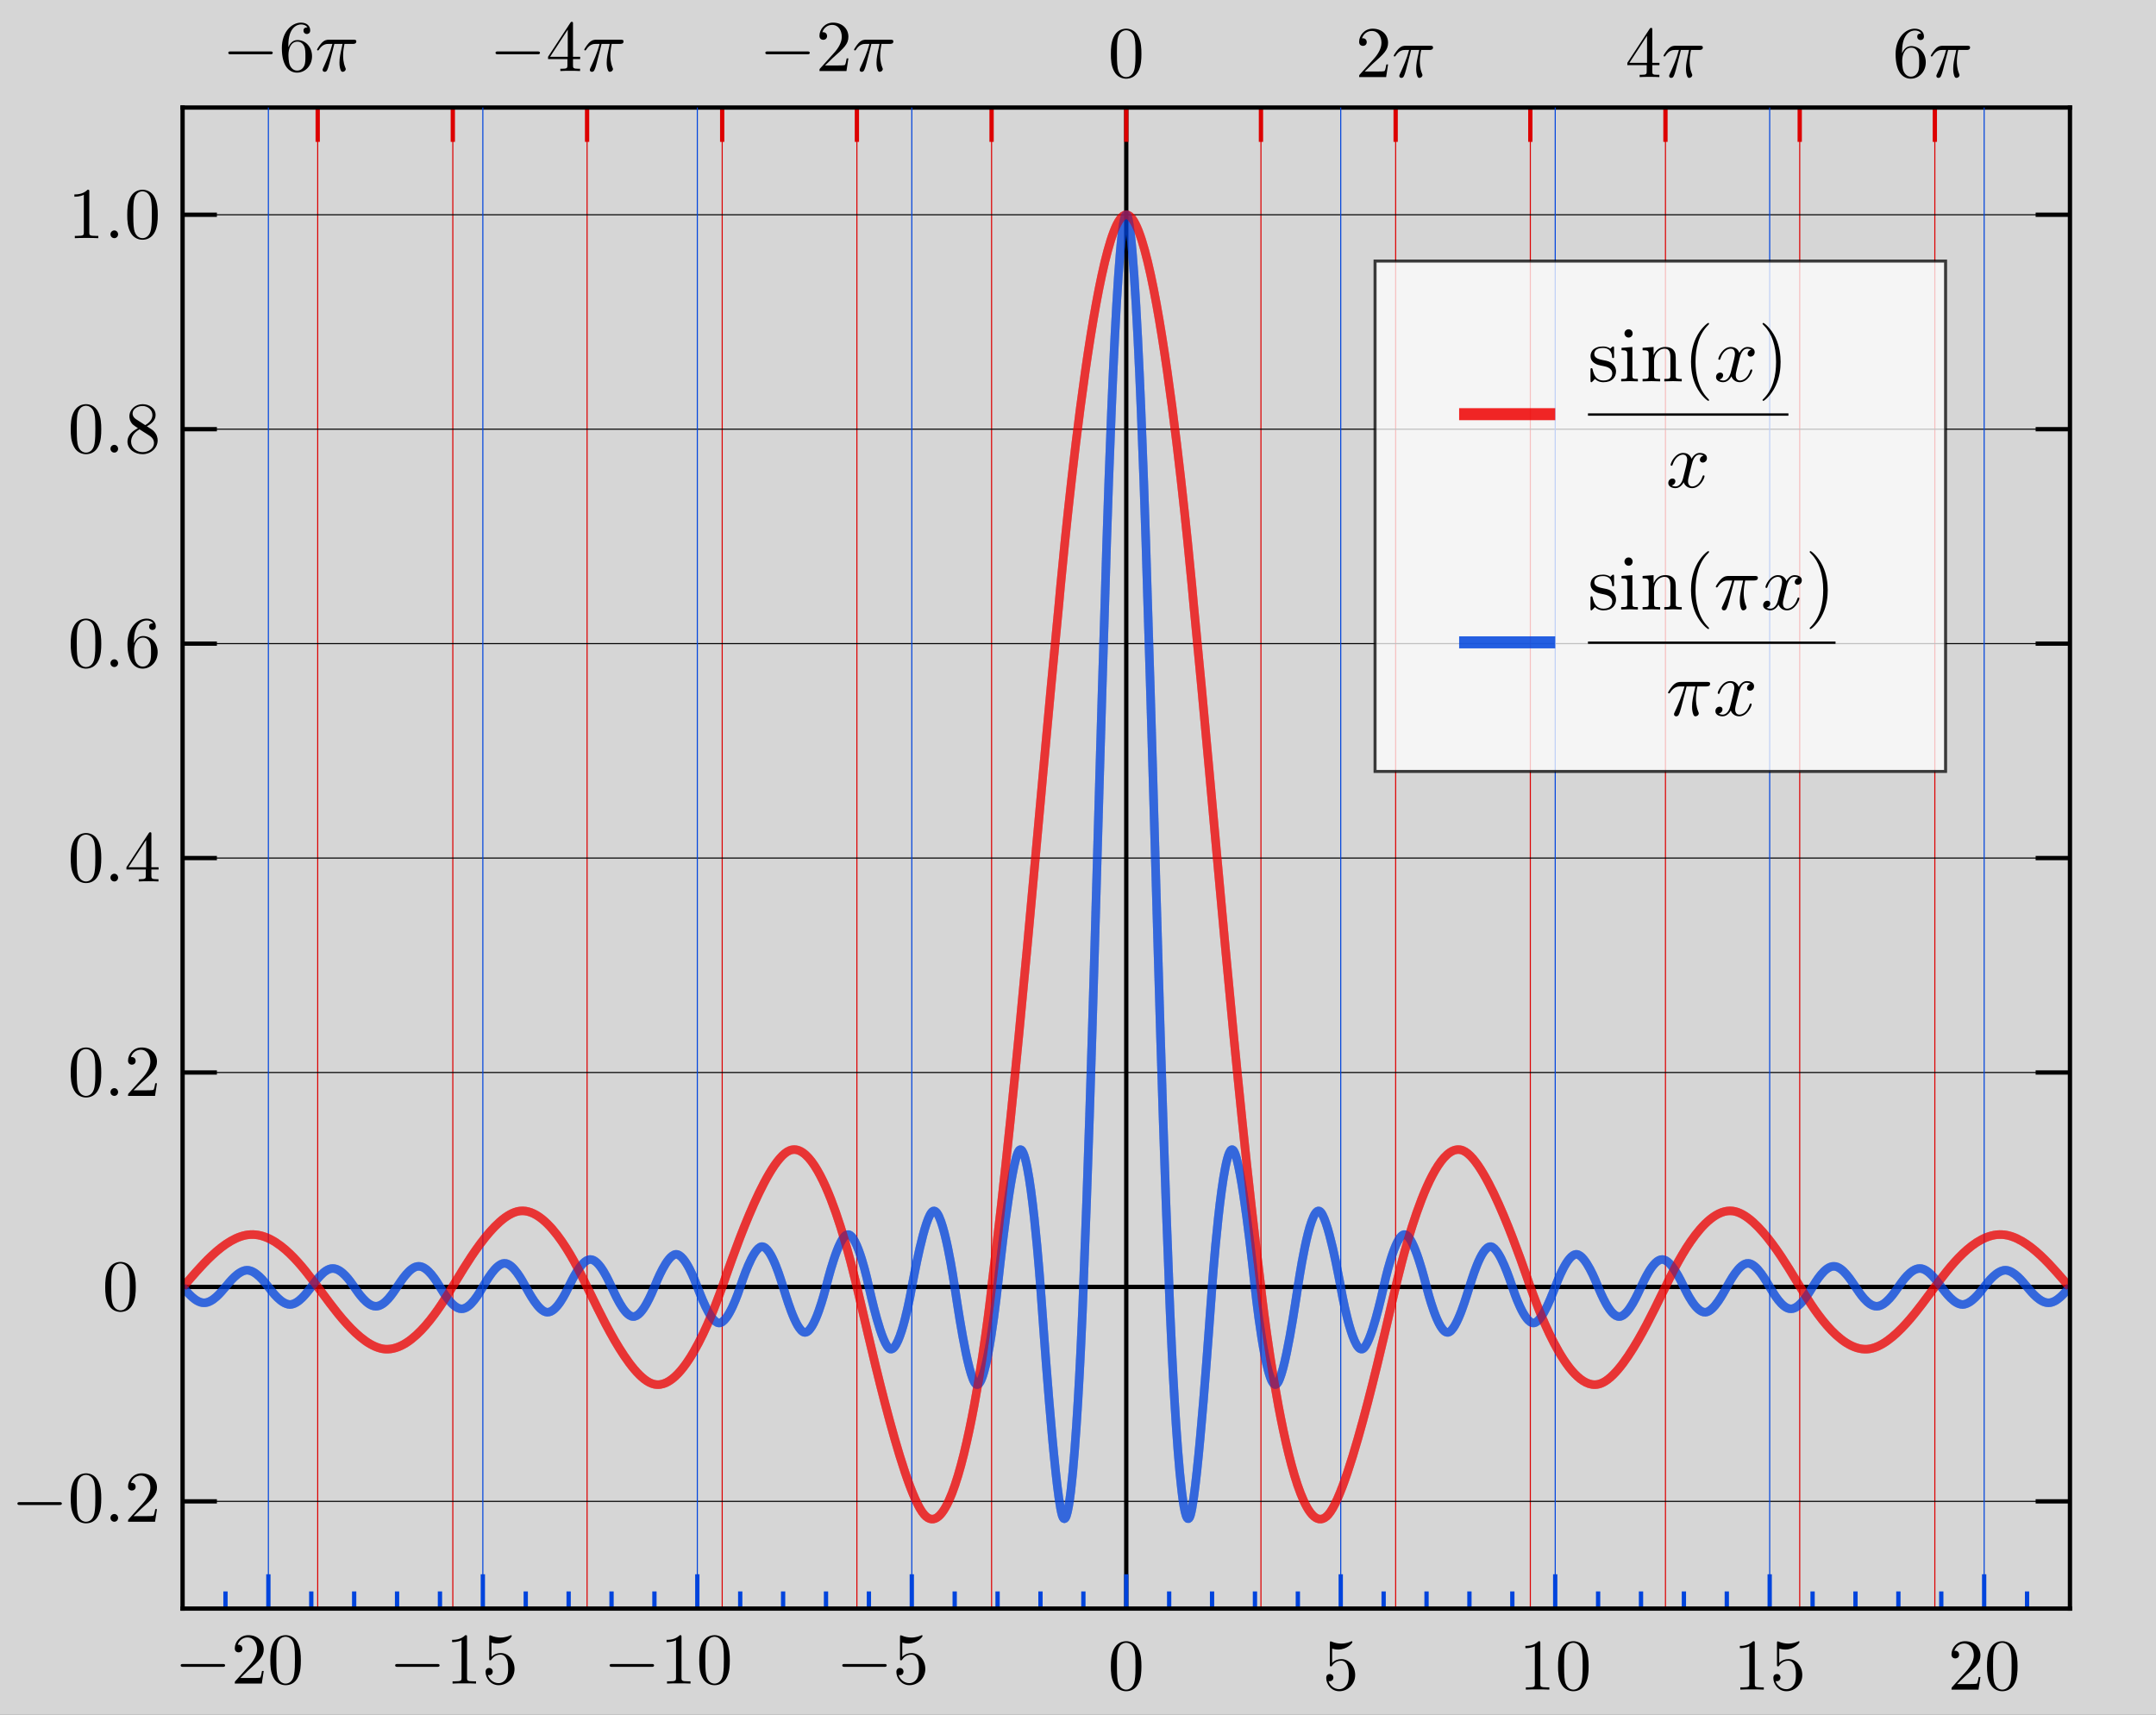 <?xml version="1.0" encoding="utf-8" standalone="no" ?>
<!DOCTYPE svg PUBLIC "-//W3C//DTD SVG 1.1//EN" "http://www.w3.org/Graphics/SVG/1.1/DTD/svg11.dtd">
<svg version="1.1"
	xmlns="http://www.w3.org/2000/svg"
	xmlns:xlink="http://www.w3.org/1999/xlink"
	viewBox="-350 -400 670 533"
	width="670" height="533"
>

<rect x="-350" y="-400" width="670" height="533" fill="#333333" stroke="none"/>

<title>sinc and si functions</title>
<desc>
	si function (red): si(x) = sin(x) / x

	sinc function (blue): sinc(x) = sin(pi*x) / (pi*x)

	Plotted with cubic Bézier Curves.
	Symbols in "Computer Modern" (TeX) Font embedded.
	Created with a plain Text Editor.

	From Wikimedia Commons.

	About: http://commons.wikimedia.org/wiki/Image:Si_sinc.svg
	Source: http://commons.wikimedia.org/
	Rights: GNU Free Documentation License,
	Creative Commons Attribution ShareAlike License.
</desc>

<defs>

<path id="d0" d="M 4.578 -3.188 C 4.578 -3.984 4.531 -4.781 4.188 -5.516 C 3.734 -6.484 2.906 -6.641 2.5 -6.641 C 1.891 -6.641 1.172 -6.375 0.75 -5.453 C 0.438 -4.766 0.391 -3.984 0.391 -3.188 C 0.391 -2.438 0.422 -1.547 0.844 -0.781 C 1.266 0.016 2 0.219 2.484 0.219 C 3.016 0.219 3.781 0.016 4.219 -0.938 C 4.531 -1.625 4.578 -2.406 4.578 -3.188 Z M 2.484 0 C 2.094 0 1.5 -0.25 1.328 -1.203 C 1.219 -1.797 1.219 -2.719 1.219 -3.312 C 1.219 -3.953 1.219 -4.609 1.297 -5.141 C 1.484 -6.328 2.234 -6.422 2.484 -6.422 C 2.812 -6.422 3.469 -6.234 3.656 -5.25 C 3.766 -4.688 3.766 -3.938 3.766 -3.312 C 3.766 -2.562 3.766 -1.891 3.656 -1.25 C 3.5 -0.297 2.938 0 2.484 0 Z M 2.484 0 "/>
<path id="d1" d="M 2.938 -6.375 C 2.938 -6.625 2.938 -6.641 2.703 -6.641 C 2.078 -6 1.203 -6 0.891 -6 L 0.891 -5.688 C 1.094 -5.688 1.672 -5.688 2.188 -5.953 L 2.188 -0.781 C 2.188 -0.422 2.156 -0.312 1.266 -0.312 L 0.953 -0.312 L 0.953 0 C 1.297 -0.031 2.156 -0.031 2.562 -0.031 C 2.953 -0.031 3.828 -0.031 4.172 0 L 4.172 -0.312 L 3.859 -0.312 C 2.953 -0.312 2.938 -0.422 2.938 -0.781 L 2.938 -6.375 Z M 2.938 -6.375 "/>
<path id="d2" d="M 4.469 -1.734 L 4.234 -1.734 C 4.172 -1.438 4.109 -1 4 -0.844 C 3.938 -0.766 3.281 -0.766 3.062 -0.766 L 1.266 -0.766 L 2.328 -1.797 C 3.875 -3.172 4.469 -3.703 4.469 -4.703 C 4.469 -5.844 3.578 -6.641 2.359 -6.641 C 1.234 -6.641 0.5 -5.719 0.5 -4.828 C 0.5 -4.281 1 -4.281 1.031 -4.281 C 1.203 -4.281 1.547 -4.391 1.547 -4.812 C 1.547 -5.062 1.359 -5.328 1.016 -5.328 C 0.938 -5.328 0.922 -5.328 0.891 -5.312 C 1.109 -5.969 1.656 -6.328 2.234 -6.328 C 3.141 -6.328 3.562 -5.516 3.562 -4.703 C 3.562 -3.906 3.078 -3.125 2.516 -2.5 L 0.609 -0.375 C 0.5 -0.266 0.5 -0.234 0.5 0 L 4.203 0 L 4.469 -1.734 Z M 4.469 -1.734 "/>
<path id="d4" d="M 2.938 -1.641 L 2.938 -0.781 C 2.938 -0.422 2.906 -0.312 2.172 -0.312 L 1.969 -0.312 L 1.969 0 C 2.375 -0.031 2.891 -0.031 3.312 -0.031 C 3.734 -0.031 4.25 -0.031 4.672 0 L 4.672 -0.312 L 4.453 -0.312 C 3.719 -0.312 3.703 -0.422 3.703 -0.781 L 3.703 -1.641 L 4.688 -1.641 L 4.688 -1.953 L 3.703 -1.953 L 3.703 -6.484 C 3.703 -6.688 3.703 -6.75 3.531 -6.75 C 3.453 -6.75 3.422 -6.75 3.344 -6.625 L 0.281 -1.953 L 0.281 -1.641 Z M 2.984 -1.953 L 0.562 -1.953 L 2.984 -5.672 Z M 2.984 -1.953 "/>
<path id="d5" d="M 4.469 -2 C 4.469 -3.188 3.656 -4.188 2.578 -4.188 C 2.109 -4.188 1.672 -4.031 1.312 -3.672 L 1.312 -5.625 C 1.516 -5.562 1.844 -5.5 2.156 -5.5 C 3.391 -5.5 4.094 -6.406 4.094 -6.531 C 4.094 -6.594 4.062 -6.641 3.984 -6.641 C 3.984 -6.641 3.953 -6.641 3.906 -6.609 C 3.703 -6.516 3.219 -6.312 2.547 -6.312 C 2.156 -6.312 1.688 -6.391 1.219 -6.594 C 1.141 -6.625 1.125 -6.625 1.109 -6.625 C 1 -6.625 1 -6.547 1 -6.391 L 1 -3.438 C 1 -3.266 1 -3.188 1.141 -3.188 C 1.219 -3.188 1.234 -3.203 1.281 -3.266 C 1.391 -3.422 1.75 -3.969 2.562 -3.969 C 3.078 -3.969 3.328 -3.516 3.406 -3.328 C 3.562 -2.953 3.594 -2.578 3.594 -2.078 C 3.594 -1.719 3.594 -1.125 3.344 -0.703 C 3.109 -0.312 2.734 -0.062 2.281 -0.062 C 1.562 -0.062 0.984 -0.594 0.812 -1.172 C 0.844 -1.172 0.875 -1.156 0.984 -1.156 C 1.312 -1.156 1.484 -1.406 1.484 -1.641 C 1.484 -1.891 1.312 -2.141 0.984 -2.141 C 0.844 -2.141 0.5 -2.062 0.5 -1.609 C 0.5 -0.75 1.188 0.219 2.297 0.219 C 3.453 0.219 4.469 -0.734 4.469 -2 Z M 4.469 -2 "/>
<path id="d6" d="M 1.312 -3.266 L 1.312 -3.516 C 1.312 -6.031 2.547 -6.391 3.062 -6.391 C 3.297 -6.391 3.719 -6.328 3.938 -5.984 C 3.781 -5.984 3.391 -5.984 3.391 -5.547 C 3.391 -5.234 3.625 -5.078 3.844 -5.078 C 4 -5.078 4.312 -5.172 4.312 -5.562 C 4.312 -6.156 3.875 -6.641 3.047 -6.641 C 1.766 -6.641 0.422 -5.359 0.422 -3.156 C 0.422 -0.484 1.578 0.219 2.5 0.219 C 3.609 0.219 4.562 -0.719 4.562 -2.031 C 4.562 -3.297 3.672 -4.25 2.562 -4.25 C 1.891 -4.25 1.516 -3.75 1.312 -3.266 Z M 2.5 -0.062 C 1.875 -0.062 1.578 -0.656 1.516 -0.812 C 1.328 -1.281 1.328 -2.078 1.328 -2.25 C 1.328 -3.031 1.656 -4.031 2.547 -4.031 C 2.719 -4.031 3.172 -4.031 3.484 -3.406 C 3.656 -3.047 3.656 -2.531 3.656 -2.047 C 3.656 -1.562 3.656 -1.062 3.484 -0.703 C 3.188 -0.109 2.734 -0.062 2.5 -0.062 Z M 2.5 -0.062 "/>
<path id="d8" d="M 1.625 -4.562 C 1.172 -4.859 1.125 -5.188 1.125 -5.359 C 1.125 -5.969 1.781 -6.391 2.484 -6.391 C 3.203 -6.391 3.844 -5.875 3.844 -5.156 C 3.844 -4.578 3.453 -4.109 2.859 -3.766 Z M 3.078 -3.609 C 3.797 -3.984 4.281 -4.5 4.281 -5.156 C 4.281 -6.078 3.406 -6.641 2.5 -6.641 C 1.5 -6.641 0.688 -5.906 0.688 -4.969 C 0.688 -4.797 0.703 -4.344 1.125 -3.875 C 1.234 -3.766 1.609 -3.516 1.859 -3.344 C 1.281 -3.047 0.422 -2.5 0.422 -1.5 C 0.422 -0.453 1.438 0.219 2.484 0.219 C 3.609 0.219 4.562 -0.609 4.562 -1.672 C 4.562 -2.031 4.453 -2.484 4.062 -2.906 C 3.875 -3.109 3.719 -3.203 3.078 -3.609 Z M 2.078 -3.188 L 3.312 -2.406 C 3.594 -2.219 4.062 -1.922 4.062 -1.312 C 4.062 -0.578 3.312 -0.062 2.5 -0.062 C 1.641 -0.062 0.922 -0.672 0.922 -1.5 C 0.922 -2.078 1.234 -2.719 2.078 -3.188 Z M 2.078 -3.188 "/>

<path id="minus" d="M 6.594 -2.297 C 6.734 -2.297 6.922 -2.297 6.922 -2.5 C 6.922 -2.688 6.734 -2.688 6.594 -2.688 L 1.156 -2.688 C 1.016 -2.688 0.828 -2.688 0.828 -2.5 C 0.828 -2.297 1.016 -2.297 1.156 -2.297 L 6.594 -2.297 Z M 6.594 -2.297 "/>
<path id="lparen" d="M 3.297 2.391 C 3.297 2.359 3.297 2.344 3.125 2.172 C 1.891 0.922 1.562 -0.969 1.562 -2.5 C 1.562 -4.234 1.938 -5.969 3.172 -7.203 C 3.297 -7.328 3.297 -7.344 3.297 -7.375 C 3.297 -7.453 3.266 -7.484 3.203 -7.484 C 3.094 -7.484 2.203 -6.797 1.609 -5.531 C 1.109 -4.438 0.984 -3.328 0.984 -2.5 C 0.984 -1.719 1.094 -0.516 1.641 0.625 C 2.25 1.844 3.094 2.5 3.203 2.5 C 3.266 2.5 3.297 2.469 3.297 2.391 Z M 3.297 2.391 "/>
<path id="rparen" d="M 2.875 -2.5 C 2.875 -3.266 2.766 -4.469 2.219 -5.609 C 1.625 -6.828 0.766 -7.484 0.672 -7.484 C 0.609 -7.484 0.562 -7.438 0.562 -7.375 C 0.562 -7.344 0.562 -7.328 0.75 -7.141 C 1.734 -6.156 2.297 -4.578 2.297 -2.5 C 2.297 -0.781 1.938 0.969 0.703 2.219 C 0.562 2.344 0.562 2.359 0.562 2.391 C 0.562 2.453 0.609 2.5 0.672 2.5 C 0.766 2.5 1.672 1.812 2.25 0.547 C 2.766 -0.547 2.875 -1.656 2.875 -2.5 Z M 2.875 -2.5 "/>
<path id="dot" d="M 1.906 -0.531 C 1.906 -0.812 1.672 -1.062 1.391 -1.062 C 1.094 -1.062 0.859 -0.812 0.859 -0.531 C 0.859 -0.234 1.094 0 1.391 0 C 1.672 0 1.906 -0.234 1.906 -0.531 Z M 1.906 -0.531 "/>

<path id="it-x" d="M 3.328 -3.016 C 3.391 -3.266 3.625 -4.188 4.312 -4.188 C 4.359 -4.188 4.609 -4.188 4.812 -4.062 C 4.531 -4 4.344 -3.766 4.344 -3.516 C 4.344 -3.359 4.453 -3.172 4.719 -3.172 C 4.938 -3.172 5.25 -3.344 5.25 -3.75 C 5.25 -4.266 4.672 -4.406 4.328 -4.406 C 3.75 -4.406 3.406 -3.875 3.281 -3.656 C 3.031 -4.312 2.5 -4.406 2.203 -4.406 C 1.172 -4.406 0.594 -3.125 0.594 -2.875 C 0.594 -2.766 0.703 -2.766 0.719 -2.766 C 0.797 -2.766 0.828 -2.797 0.844 -2.875 C 1.188 -3.938 1.844 -4.188 2.188 -4.188 C 2.375 -4.188 2.719 -4.094 2.719 -3.516 C 2.719 -3.203 2.547 -2.547 2.188 -1.141 C 2.031 -0.531 1.672 -0.109 1.234 -0.109 C 1.172 -0.109 0.953 -0.109 0.734 -0.234 C 0.984 -0.297 1.203 -0.5 1.203 -0.781 C 1.203 -1.047 0.984 -1.125 0.844 -1.125 C 0.531 -1.125 0.297 -0.875 0.297 -0.547 C 0.297 -0.094 0.781 0.109 1.219 0.109 C 1.891 0.109 2.25 -0.594 2.266 -0.641 C 2.391 -0.281 2.75 0.109 3.344 0.109 C 4.375 0.109 4.938 -1.172 4.938 -1.422 C 4.938 -1.531 4.859 -1.531 4.828 -1.531 C 4.734 -1.531 4.719 -1.484 4.688 -1.422 C 4.359 -0.344 3.688 -0.109 3.375 -0.109 C 2.984 -0.109 2.828 -0.422 2.828 -0.766 C 2.828 -0.984 2.875 -1.203 2.984 -1.641 L 3.328 -3.016 Z M 3.328 -3.016 "/>
<path id="pi" d="M 2.641 -3.719 L 3.766 -3.719 C 3.438 -2.25 3.344 -1.812 3.344 -1.141 C 3.344 -1 3.344 -0.734 3.422 -0.391 C 3.531 0.047 3.641 0.109 3.781 0.109 C 3.984 0.109 4.203 -0.062 4.203 -0.266 C 4.203 -0.328 4.203 -0.344 4.141 -0.484 C 3.844 -1.203 3.844 -1.859 3.844 -2.141 C 3.844 -2.656 3.922 -3.203 4.031 -3.719 L 5.156 -3.719 C 5.297 -3.719 5.656 -3.719 5.656 -4.062 C 5.656 -4.297 5.438 -4.297 5.25 -4.297 L 1.906 -4.297 C 1.688 -4.297 1.312 -4.297 0.875 -3.828 C 0.531 -3.438 0.266 -2.984 0.266 -2.938 C 0.266 -2.922 0.266 -2.828 0.391 -2.828 C 0.469 -2.828 0.484 -2.875 0.547 -2.953 C 1.031 -3.719 1.609 -3.719 1.812 -3.719 L 2.375 -3.719 C 2.062 -2.516 1.531 -1.312 1.109 -0.406 C 1.031 -0.25 1.031 -0.234 1.031 -0.156 C 1.031 0.031 1.188 0.109 1.312 0.109 C 1.609 0.109 1.688 -0.172 1.812 -0.531 C 1.953 -1 1.953 -1.016 2.078 -1.516 Z M 2.641 -3.719 "/>
<path id="s" d="M 2.078 -1.938 C 2.297 -1.891 3.109 -1.734 3.109 -1.016 C 3.109 -0.516 2.766 -0.109 1.984 -0.109 C 1.141 -0.109 0.781 -0.672 0.594 -1.531 C 0.562 -1.656 0.562 -1.688 0.453 -1.688 C 0.328 -1.688 0.328 -1.625 0.328 -1.453 L 0.328 -0.125 C 0.328 0.047 0.328 0.109 0.438 0.109 C 0.484 0.109 0.5 0.094 0.688 -0.094 C 0.703 -0.109 0.703 -0.125 0.891 -0.312 C 1.328 0.094 1.781 0.109 1.984 0.109 C 3.125 0.109 3.594 -0.562 3.594 -1.281 C 3.594 -1.797 3.297 -2.109 3.172 -2.219 C 2.844 -2.547 2.453 -2.625 2.031 -2.703 C 1.469 -2.812 0.812 -2.938 0.812 -3.516 C 0.812 -3.875 1.062 -4.281 1.922 -4.281 C 3.016 -4.281 3.078 -3.375 3.094 -3.078 C 3.094 -2.984 3.188 -2.984 3.203 -2.984 C 3.344 -2.984 3.344 -3.031 3.344 -3.219 L 3.344 -4.234 C 3.344 -4.391 3.344 -4.469 3.234 -4.469 C 3.188 -4.469 3.156 -4.469 3.031 -4.344 C 3 -4.312 2.906 -4.219 2.859 -4.188 C 2.484 -4.469 2.078 -4.469 1.922 -4.469 C 0.703 -4.469 0.328 -3.797 0.328 -3.234 C 0.328 -2.891 0.484 -2.609 0.75 -2.391 C 1.078 -2.141 1.359 -2.078 2.078 -1.938 Z M 2.078 -1.938 "/>
<path id="i" d="M 1.766 -4.406 L 0.375 -4.297 L 0.375 -3.984 C 1.016 -3.984 1.109 -3.922 1.109 -3.438 L 1.109 -0.75 C 1.109 -0.312 1 -0.312 0.328 -0.312 L 0.328 0 C 0.641 -0.016 1.188 -0.031 1.422 -0.031 C 1.781 -0.031 2.125 -0.016 2.469 0 L 2.469 -0.312 C 1.797 -0.312 1.766 -0.359 1.766 -0.75 Z M 1.797 -6.141 C 1.797 -6.453 1.562 -6.672 1.281 -6.672 C 0.969 -6.672 0.75 -6.406 0.75 -6.141 C 0.75 -5.875 0.969 -5.609 1.281 -5.609 C 1.562 -5.609 1.797 -5.828 1.797 -6.141 Z M 1.797 -6.141 "/>
<path id="n" d="M 1.094 -3.422 L 1.094 -0.75 C 1.094 -0.312 0.984 -0.312 0.312 -0.312 L 0.312 0 C 0.672 -0.016 1.172 -0.031 1.453 -0.031 C 1.703 -0.031 2.219 -0.016 2.562 0 L 2.562 -0.312 C 1.891 -0.312 1.781 -0.312 1.781 -0.75 L 1.781 -2.594 C 1.781 -3.625 2.5 -4.188 3.125 -4.188 C 3.766 -4.188 3.875 -3.656 3.875 -3.078 L 3.875 -0.75 C 3.875 -0.312 3.766 -0.312 3.094 -0.312 L 3.094 0 C 3.438 -0.016 3.953 -0.031 4.219 -0.031 C 4.469 -0.031 5 -0.016 5.328 0 L 5.328 -0.312 C 4.812 -0.312 4.562 -0.312 4.562 -0.609 L 4.562 -2.516 C 4.562 -3.375 4.562 -3.672 4.25 -4.031 C 4.109 -4.203 3.781 -4.406 3.203 -4.406 C 2.469 -4.406 2 -3.984 1.719 -3.359 L 1.719 -4.406 L 0.312 -4.297 L 0.312 -3.984 C 1.016 -3.984 1.094 -3.922 1.094 -3.422 Z M 1.094 -3.422 "/>

<path id="leg" d="M0 0 H-16" stroke-width="2" stroke-opacity="0.85"/>
<path id="tick-yl" d="M-8 0 H0" />
<path id="tick-xu" d="M 0 0 V-8" />

<path id="x-axis" d="M -220 0 H220" />
<path id="y-axis" d="M 0 75 V-275" />

<path id="tick-xu2" d="M 0 0 V-4" />
<use id="tick-xl" xlink:href="#tick-xu" transform="rotate(180)" />
<g id="tick-4xu">
	<use xlink:href="#tick-xu2" transform="translate (10 0)" />
	<use xlink:href="#tick-xu2" transform="translate (20 0)" />
	<use xlink:href="#tick-xu2" transform="translate (30 0)" />
	<use xlink:href="#tick-xu2" transform="translate (40 0)" />
</g>

<style type="text/css">
.bar { fill:none; stroke-width:3; stroke:black; }
.C0 { stroke:#04d; }
.C1 { stroke:#e00; }
.axis  {stroke:black; fill:none; stroke-linecap:square;}
.graph {fill:none; stroke-width:0.02; stroke-linejoin:round;}
.tick  {fill:none; stroke-width:1; }
.grid-x  {stroke:black; fill:none; stroke-width:0.25;}
.grid-x0 {stroke:black; fill:none;  stroke-width:1.0;}
.grid-y0   {stroke:black; fill:none; stroke-width:1.0;}
.grid-y    {stroke:#04d; fill:none; stroke-width:0.25;}
.grid-y-pi {stroke:#d00; fill:none; stroke-width:0.25;}
</style>

<clipPath id="canvas">
	<path d="M-220 75 H220 V-275 H-220 z" />
</clipPath>

</defs>

<rect fill="white" fill-opacity="0.8" x="-350" y="-400" width="100%" height="100%"/>

<g transform="scale(1.333)">

<g id="grid-yl-pi" class="grid-y-pi">
	<use x="-188.5" xlink:href="#y-axis" />
	<use x="-157"   xlink:href="#y-axis" />
	<use x="-125.7" xlink:href="#y-axis" />
	<use x="-94.2" xlink:href="#y-axis" />
	<use x="-62.8" xlink:href="#y-axis" />
	<use x="-31.4" xlink:href="#y-axis" />
</g>
<use xlink:href="#grid-yl-pi" transform="scale(-1 1)" />
<use xlink:href="#y-axis" class="grid-y0"/>
<g  transform="translate(0 -275)">
<!-- upper x-Axis -->
<g class="tick" style="stroke:#d00">
	<use xlink:href="#tick-xl" x="-188.5" />
	<use xlink:href="#tick-xl" x="-157" />
	<use xlink:href="#tick-xl" x="-125.7" />
	<use xlink:href="#tick-xl" x="-94.2" />
	<use xlink:href="#tick-xl" x="-62.8" />
	<use xlink:href="#tick-xl" x="-31.4" />
	<use xlink:href="#tick-xl" x="0" />
	<use xlink:href="#tick-xl" x="31.4" />
	<use xlink:href="#tick-xl" x="62.8" />
	<use xlink:href="#tick-xl" x="94.2" />
	<use xlink:href="#tick-xl" x="125.7" />
	<use xlink:href="#tick-xl" x="157" />
	<use xlink:href="#tick-xl" x="188.5" />
</g>
<use xlink:href="#x-axis" class="axis" />

<g transform="translate (0 -2)">
	<!-- -6 pi -->
	<g transform="translate (-188 0) scale(1.7) translate (-104 -100)">
		<use xlink:href="#minus" x="90.617" y="96.17"/>
		<use xlink:href="#d6" x="98.366" y="96.17"/>
		<use xlink:href="#pi" x="103.347" y="96.17"/>
	</g>
	<!-- -4 pi -->
	<g transform="translate (-125.7 0) scale(1.7) translate (-104 -100)">
		<use xlink:href="#minus" x="90.617" y="96.17"/>
		<use xlink:href="#d4" x="98.366" y="96.17"/>
		<use xlink:href="#pi" x="103.347" y="96.17"/>
	</g>
	<!-- -2 pi -->
	<g transform="translate (-62.8 0) scale(1.7) translate (-104 -100)">
		<use xlink:href="#minus" x="90.617" y="96.17"/>
		<use xlink:href="#d2" x="98.366" y="96.17"/>
		<use xlink:href="#pi" x="103.347" y="96.17"/>
	</g>
	<g transform="translate (0 0) scale(1.7) translate (-102.5 -100)">
	  <use xlink:href="#d0" x="100" y="97"/>
	</g>
	<!-- 2 pi -->
	<g transform="translate (62.8 0) scale(1.7) translate (-100 -100)">
		<use xlink:href="#d2" x="94.491" y="97"/>
		<use xlink:href="#pi" x="99.472" y="97"/>
	</g>
	<!-- 4 pi -->
	<g transform="translate (125.7 0) scale(1.7) translate (-100 -100)">
		<use xlink:href="#d4" x="94.491" y="97"/>
		<use xlink:href="#pi" x="99.472" y="97"/>
	</g>
	<!-- 6 pi -->
	<g transform="translate (188 0) scale(1.7) translate (-100 -100)">
		<use xlink:href="#d6" x="94.491" y="97"/>
		<use xlink:href="#pi" x="99.472" y="97"/>
	</g>
</g>
</g>

<g class="grid-x">
	<use xlink:href="#x-axis"/>
	<use y="-250" xlink:href="#x-axis" />
	<use y="-200" xlink:href="#x-axis" />
	<use y="-150" xlink:href="#x-axis" />
	<use y="-100" xlink:href="#x-axis" />
	<use y="-50"  xlink:href="#x-axis" />
	<use y="0"  xlink:href="#x-axis" class="grid-x0"/>
	<use y="50" xlink:href="#x-axis" />
</g>

<g id="grid-yl" class="grid-y">
	<use x="-200" xlink:href="#y-axis" />
	<use x="-150" xlink:href="#y-axis" />
	<use x="-100" xlink:href="#y-axis" />
	<use x="-50"  xlink:href="#y-axis" />
</g>

<use xlink:href="#grid-yl" transform="scale(-1 1)" />
<g  transform="translate(0 75)">
<!-- lower x-Axis -->
<g class="tick" id="ticks-x" style="stroke:#04d">
	<g id="ticks-xl">
		<use xlink:href="#tick-4xu" x="0" />
		<use xlink:href="#tick-4xu" x="50" />
		<use xlink:href="#tick-4xu" x="100" />
		<use xlink:href="#tick-4xu" x="150" />
		<use xlink:href="#tick-xu2" x="210" />
		<use xlink:href="#tick-xu" x="-200" />
		<use xlink:href="#tick-xu" x="-150" />
		<use xlink:href="#tick-xu" x="-100" />
		<use xlink:href="#tick-xu" x="-50" />
	</g>
	<use xlink:href="#ticks-xl" transform="scale(-1 1)" />
	<use xlink:href="#tick-xu" x="0" />
</g>
<use xlink:href="#x-axis" class="axis" />

<!-- x-Labels -->
<g transform="translate (0 24)">
	<g transform="translate (-200 0) scale(1.7) translate (-104 -100)">
	  <use xlink:href="#minus" x="91.144" y="96.17"/>
	  <use xlink:href="#d2" x="98.893" y="96.17"/>
	  <use xlink:href="#d0" x="103.874" y="96.17"/>
	</g>
	<g transform="translate (-150 0) scale(1.7) translate (-104 -100)">
	  <use xlink:href="#minus" x="91.144" y="96.17"/>
	  <use xlink:href="#d1" x="98.893" y="96.17"/>
	  <use xlink:href="#d5" x="103.874" y="96.17"/>
	</g>
	<g transform="translate (-100 0) scale(1.7) translate (-104 -100)">
	  <use xlink:href="#minus" x="91.144" y="96.17"/>
	  <use xlink:href="#d1" x="98.893" y="96.17"/>
	  <use xlink:href="#d0" x="103.874" y="96.17"/>
	</g>
	<g transform="translate (-50 0) scale(1.7) translate (-104 -100)">
	  <use xlink:href="#minus" x="93.635" y="96.17"/>
	  <use xlink:href="#d5" x="101.384" y="96.17"/>
	</g>
	<g transform="translate (0 0) scale(1.7) translate (-102.5 -100)">
	  <use xlink:href="#d0" x="100" y="97"/>
	</g>
	<g transform="translate (50 0) scale(1.7) translate (-100 -100)">
	  <use xlink:href="#d5" x="97.509" y="97"/>
	</g>
	<g transform="translate (100 0) scale(1.7) translate (-100 -100)">
	  <use xlink:href="#d1" x="95.019" y="97"/>
	  <use xlink:href="#d0" x="100" y="97"/>
	</g>
	<g transform="translate (150 0) scale(1.7) translate (-100 -100)">
	  <use xlink:href="#d1" x="95.019" y="97"/>
	  <use xlink:href="#d5" x="100" y="97"/>
	</g>
	<g transform="translate (200 0) scale(1.7) translate (-100 -100)">
	  <use xlink:href="#d2" x="95.019" y="97"/>
	  <use xlink:href="#d0" x="100" y="97"/>
	</g>
</g>
</g>

<g clip-path="url(#canvas)">
<g stroke-opacity="0.3" transform="scale(100) scale(1 -1)">
	<path id="f0" class="graph C0" d="M -2.2,0 C -2.189,-0.012 -2.17,-0.037 -2.15,-0.037 C -2.13,-0.037 -2.111,-0.013 -2.1,0 C -2.09,0.012 -2.07,0.038 -2.05,0.039 C -2.03,0.039 -2.01,0.013 -2,0 C -1.99,-0.013 -1.97,-0.04 -1.95,-0.041 C -1.93,-0.041 -1.91,-0.013 -1.9,0 C -1.89,0.013 -1.87,0.043 -1.85,0.043 C -1.829,0.043 -1.809,0.013 -1.8,0 C -1.791,-0.013 -1.77,-0.045 -1.75,-0.045 C -1.729,-0.046 -1.709,-0.013 -1.7,0 C -1.691,0.013 -1.67,0.048 -1.65,0.048 C -1.629,0.049 -1.608,0.013 -1.6,0 C -1.592,-0.013 -1.57,-0.051 -1.55,-0.051 C -1.529,-0.052 -1.508,-0.013 -1.5,0 C -1.492,0.013 -1.47,0.054 -1.45,0.055 C -1.429,0.056 -1.407,0.012 -1.4,0 C -1.393,-0.012 -1.37,-0.058 -1.35,-0.059 C -1.328,-0.06 -1.306,-0.012 -1.3,0 C -1.294,0.012 -1.271,0.063 -1.25,0.064 C -1.228,0.065 -1.206,0.012 -1.2,0 C -1.194,-0.012 -1.171,-0.068 -1.15,-0.069 C -1.128,-0.071 -1.105,-0.011 -1.1,0 C -1.095,0.012 -1.071,0.074 -1.05,0.076 C -1.028,0.077 -1.004,0.01 -1,0 C -0.995,-0.011 -0.971,-0.082 -0.95,-0.084 C -0.928,-0.086 -0.903,-0.009 -0.9,0 C -0.896,0.011 -0.871,0.091 -0.85,0.094 C -0.827,0.096 -0.803,0.008 -0.8,0 C -0.796,-0.011 -0.771,-0.103 -0.75,-0.106 C -0.727,-0.109 -0.702,-0.007 -0.7,0 C -0.697,0.011 -0.671,0.119 -0.65,0.122 C -0.627,0.127 -0.601,0.005 -0.6,0 C -0.597,-0.012 -0.57,-0.139 -0.55,-0.145 C -0.526,-0.151 -0.5,-0.002 -0.5,0 C -0.497,0.013 -0.47,0.169 -0.45,0.177 C -0.426,0.186 -0.4,-0.002 -0.4,0 C -0.397,-0.017 -0.37,-0.214 -0.35,-0.227 C -0.325,-0.244 -0.299,0.01 -0.3,0 C -0.297,0.027 -0.269,0.294 -0.25,0.318 C -0.224,0.352 -0.198,-0.029 -0.2,0 C -0.195,-0.066 -0.168,-0.466 -0.15,-0.531 C -0.121,-0.632 -0.096,0.098 -0.1,0 C -0.079,0.525 -0.067,1.066 -0.05,1.592 C -0.05,1.593 -0.025,2.5 0,2.5 C 0.025,2.5 0.05,1.593 0.05,1.592 C 0.067,1.066 0.079,0.525 0.1,0 C 0.096,0.098 0.121,-0.632 0.15,-0.531 C 0.168,-0.466 0.195,-0.066 0.2,0 C 0.198,-0.029 0.224,0.352 0.25,0.318 C 0.269,0.294 0.297,0.027 0.3,0 C 0.299,0.01 0.325,-0.244 0.35,-0.227 C 0.37,-0.214 0.397,-0.017 0.4,0 C 0.4,-0.002 0.426,0.186 0.45,0.177 C 0.47,0.169 0.497,0.013 0.5,0 C 0.5,-0.002 0.526,-0.151 0.55,-0.145 C 0.57,-0.139 0.597,-0.012 0.6,0 C 0.601,0.005 0.627,0.127 0.65,0.122 C 0.671,0.119 0.697,0.011 0.7,0 C 0.702,-0.007 0.727,-0.109 0.75,-0.106 C 0.771,-0.103 0.796,-0.011 0.8,0 C 0.803,0.008 0.827,0.096 0.85,0.094 C 0.871,0.091 0.896,0.011 0.9,0 C 0.903,-0.009 0.928,-0.086 0.95,-0.084 C 0.971,-0.082 0.995,-0.011 1,0 C 1.004,0.01 1.028,0.077 1.05,0.076 C 1.071,0.074 1.095,0.012 1.1,0 C 1.105,-0.011 1.128,-0.071 1.15,-0.069 C 1.171,-0.068 1.194,-0.012 1.2,0 C 1.206,0.012 1.228,0.065 1.25,0.064 C 1.271,0.063 1.294,0.012 1.3,0 C 1.306,-0.012 1.328,-0.06 1.35,-0.059 C 1.37,-0.058 1.393,-0.012 1.4,0 C 1.407,0.012 1.429,0.056 1.45,0.055 C 1.47,0.054 1.492,0.013 1.5,0 C 1.508,-0.013 1.529,-0.052 1.55,-0.051 C 1.57,-0.051 1.592,-0.013 1.6,0 C 1.608,0.013 1.629,0.049 1.65,0.048 C 1.67,0.048 1.691,0.013 1.7,0 C 1.709,-0.013 1.729,-0.046 1.75,-0.045 C 1.77,-0.045 1.791,-0.013 1.8,0 C 1.809,0.013 1.829,0.043 1.85,0.043 C 1.87,0.043 1.89,0.013 1.9,0 C 1.91,-0.013 1.93,-0.041 1.95,-0.041 C 1.97,-0.04 1.99,-0.013 2,0 C 2.01,0.013 2.03,0.039 2.05,0.039 C 2.07,0.038 2.09,0.012 2.1,0 C 2.111,-0.013 2.13,-0.037 2.15,-0.037 C 2.17,-0.037 2.189,-0.012 2.2,0" />
	<path id="f1" class="graph C1" d="M -2.199,0 C -2.165,0.038 -2.103,0.119 -2.042,0.122 C -1.976,0.126 -1.916,0.041 -1.885,0 C -1.855,-0.039 -1.789,-0.14 -1.728,-0.145 C -1.66,-0.15 -1.596,-0.041 -1.571,0 C -1.546,0.04 -1.475,0.169 -1.414,0.177 C -1.343,0.186 -1.275,0.037 -1.257,0 C -1.236,-0.04 -1.16,-0.215 -1.1,-0.227 C -1.025,-0.243 -0.953,-0.029 -0.942,0 C -0.926,0.045 -0.844,0.294 -0.785,0.318 C -0.705,0.351 -0.63,0.006 -0.628,0 C -0.61,-0.071 -0.525,-0.47 -0.471,-0.531 C -0.379,-0.635 -0.305,0.074 -0.314,0 C -0.252,0.496 -0.206,1.094 -0.157,1.592 C -0.156,1.605 -0.077,2.5 0,2.5 C 0.077,2.5 0.156,1.605 0.157,1.592 C 0.206,1.094 0.252,0.496 0.314,0 C 0.305,0.074 0.379,-0.635 0.471,-0.531 C 0.525,-0.47 0.61,-0.071 0.628,0 C 0.63,0.006 0.705,0.351 0.785,0.318 C 0.844,0.294 0.926,0.045 0.942,0 C 0.953,-0.029 1.025,-0.243 1.1,-0.227 C 1.16,-0.215 1.236,-0.04 1.257,0 C 1.275,0.037 1.343,0.186 1.414,0.177 C 1.475,0.169 1.546,0.04 1.571,0 C 1.596,-0.041 1.66,-0.15 1.728,-0.145 C 1.789,-0.14 1.855,-0.039 1.885,0 C 1.916,0.041 1.976,0.126 2.042,0.122 C 2.103,0.119 2.165,0.038 2.199,0" />
	<use xlink:href="#f0"/>
	<use xlink:href="#f1"/>
	<use xlink:href="#f0"/>
	<use xlink:href="#f1"/>
	<use xlink:href="#f0"/>
	<use xlink:href="#f1"/>
</g></g>

<g transform="translate(220 0)">
<!-- right y-Axis -->
<use xlink:href="#y-axis" class="axis" />
<!-- Ticks -->
<g id="y-ticks" class="tick" style="stroke:black">
	<use xlink:href="#tick-yl" y="50" />
	<use xlink:href="#tick-yl" y="-50" />
	<use xlink:href="#tick-yl" y="-100" />
	<use xlink:href="#tick-yl" y="-150" />
	<use xlink:href="#tick-yl" y="-200" />
	<use xlink:href="#tick-yl" y="-250" />
</g></g>

<g transform="translate(-220 0)">
<!-- left y-Axis -->
<use xlink:href="#y-axis" class="axis" />
<use xlink:href="#y-ticks" transform="scale(-1 1)" />
<g id="y-labels" transform="translate (0 0)">
	<!-- 1.0 -->
	<g transform="translate (0 -250) scale(1.7) translate (-100 -100)">
		<use xlink:href="#d1" x="84.27" y="103.21"/>
		<use xlink:href="#dot" x="89.251" y="103.21"/>
		<use xlink:href="#d0" x="92.019" y="103.21"/>
	</g>
	<!-- 0.8 -->
	<g transform="translate (0 -200) scale(1.7) translate (-100 -100)">
		<use xlink:href="#d0" x="84.27" y="103.21"/>
		<use xlink:href="#dot" x="89.251" y="103.21"/>
		<use xlink:href="#d8" x="92.019" y="103.21"/>
	</g>
	<!-- 0.6 -->
	<g transform="translate (0 -150) scale(1.7) translate (-100 -100)">
		<use xlink:href="#d0" x="84.27" y="103.21"/>
		<use xlink:href="#dot" x="89.251" y="103.21"/>
		<use xlink:href="#d6" x="92.019" y="103.21"/>
	</g>
	<!-- 0.4 -->
	<g transform="translate (0 -100) scale(1.7) translate (-100 -100)">
		<use xlink:href="#d0" x="84.27" y="103.21"/>
		<use xlink:href="#dot" x="89.251" y="103.21"/>
		<use xlink:href="#d4" x="92.019" y="103.21"/>
	</g>
	<!-- 0.2 -->
	<g transform="translate (0 -50) scale(1.7) translate (-100 -100)">
		<use xlink:href="#d0" x="84.27" y="103.21"/>
		<use xlink:href="#dot" x="89.251" y="103.21"/>
		<use xlink:href="#d2" x="92.019" y="103.21"/>
	</g>
	<!-- 0 -->
	<g transform="translate (0 0) scale(1.7) translate (-100 -100)">
		<use xlink:href="#d0" x="89" y="103.21"/>
	</g>
	<!-- -0.2 -->
	<g transform="translate (0 50) scale(1.7) translate (-100 -100)">
		<use xlink:href="#minus" x="76.521" y="102.795"/>
		<use xlink:href="#d0" x="84.27" y="102.795"/>
		<use xlink:href="#dot" x="89.251" y="102.795"/>
		<use xlink:href="#d2" x="92.019" y="102.795"/>
	</g>
</g>
</g>

<!-- Legend -->
<g fill="black" transform="translate(100 -200) scale(1.4)">
	<rect x="-30" y="-28" width="95" height="85" style="fill:white; stroke:black; stroke-width:0.5; opacity:0.75" />

	<g transform="translate(0 37) scale(1)">
		<use xlink:href="#leg" class="C0" y="-1.5"/>
		<g transform="translate (0 -3) scale(1.3) translate (-100 -100)">
		  <use xlink:href="#s" x="104.195" y="96.949"/>
		  <use xlink:href="#i" x="108.12" y="96.949"/>
		  <use xlink:href="#n" x="110.88" y="96.949"/>
		  <use xlink:href="#lparen" x="116.409" y="96.949"/>
		  <use xlink:href="#pi" x="120.302" y="96.949"/>
		  <use xlink:href="#it-x" x="126.338" y="96.949"/>
		  <use xlink:href="#rparen" x="132.032" y="96.949"/>
		  <path class="bar" d="M 1041.953 988.008 L 1359.062 988.008 " transform="matrix(0.1,0,0,-0.1,0,200)"/>
		  <use xlink:href="#pi" x="114.186" y="110.523"/>
		  <use xlink:href="#it-x" x="120.222" y="110.523"/>
		</g>
	</g>

	<g transform="translate(0 -1) scale(1)">
		<use xlink:href="#leg" class="C1" y="-1.5"/>
		<g transform="translate (0 -3) scale(1.3) translate (-100 -100)">
		  <use xlink:href="#s" x="104.195" y="96.949"/>
		  <use xlink:href="#i" x="108.12" y="96.949"/>
		  <use xlink:href="#n" x="110.88" y="96.949"/>
		  <use xlink:href="#lparen" x="116.409" y="96.949"/>
		  <use xlink:href="#it-x" x="120.302" y="96.949"/>
		  <use xlink:href="#rparen" x="125.995" y="96.949"/>
		  <path class="bar" d="M 1041.953 988.008 L 1298.711 988.008 " transform="matrix(0.1,0,0,-0.1,0,200)"/>
		  <use xlink:href="#it-x" x="114.186" y="110.523"/>
		</g>
	</g>
</g>

</g>
</svg>
